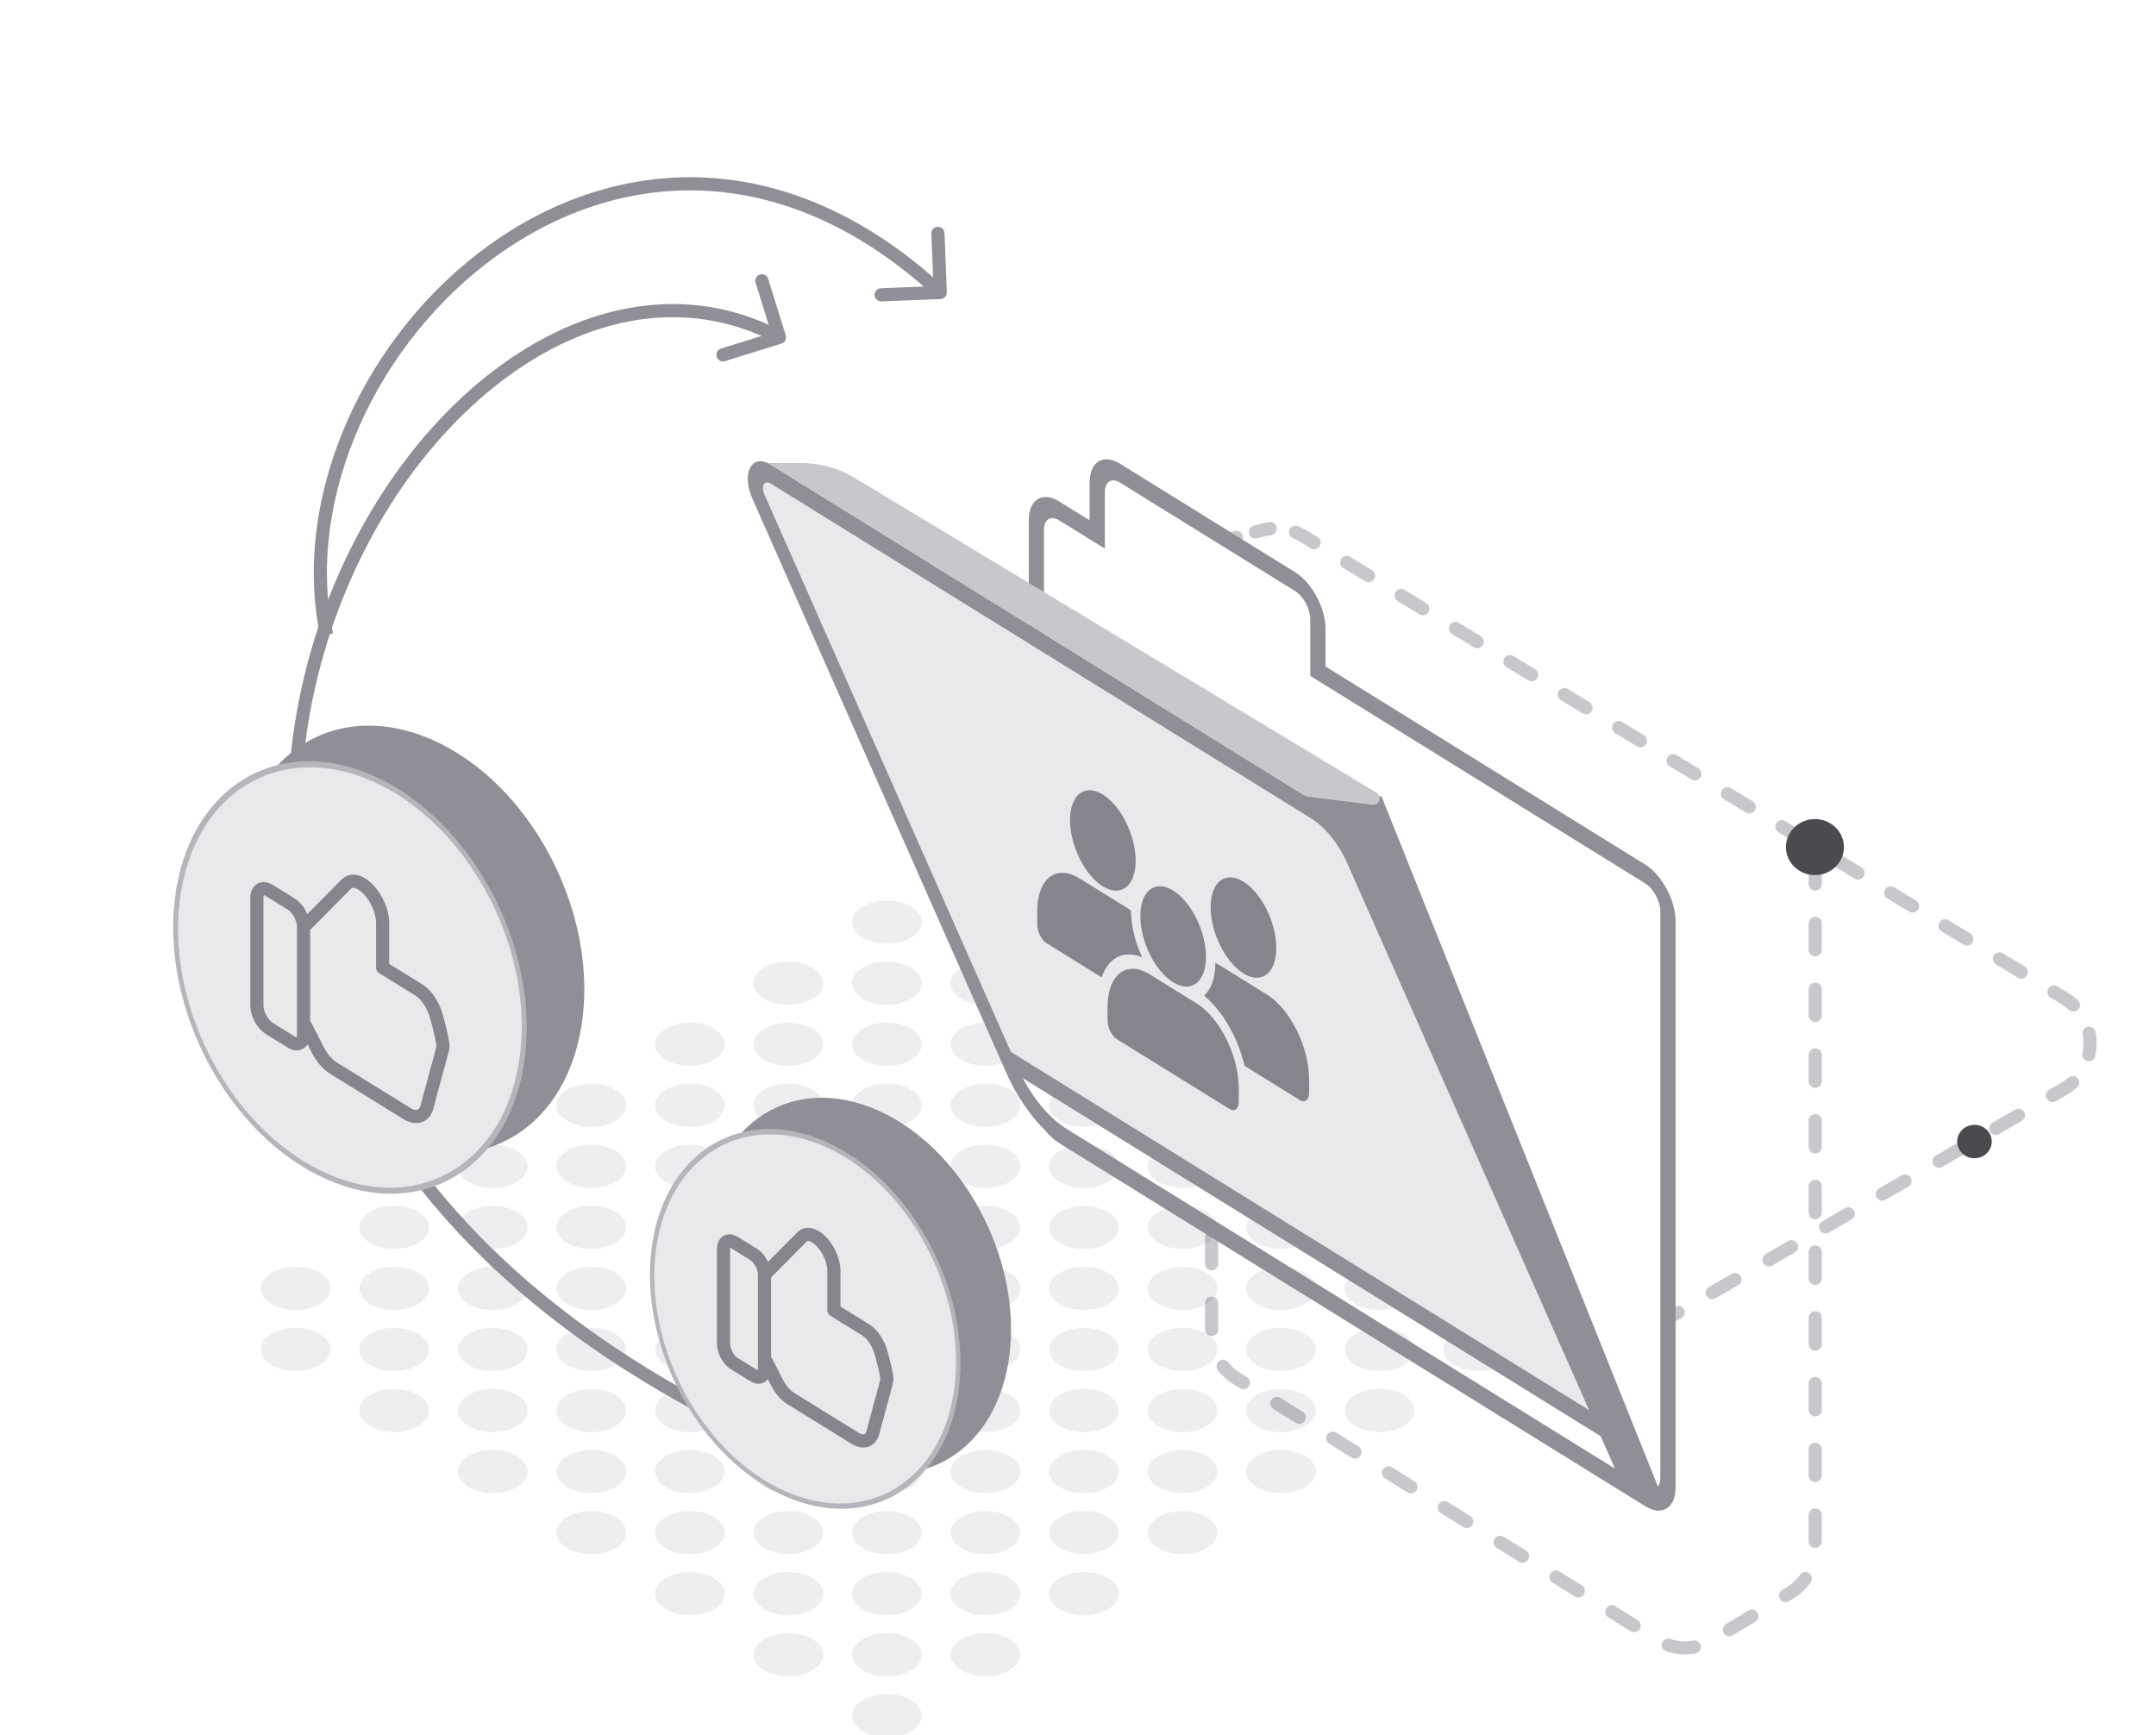 <svg width="164" height="132" viewBox="0 0 164 132" fill="none" xmlns="http://www.w3.org/2000/svg">
    <g clip-path="url(#clip0_6580_143312)">
        <path d="M65.589 71.311C66.624 71.952 68.302 71.952 69.337 71.311C70.371 70.67 70.371 69.63 69.337 68.989C68.302 68.348 66.624 68.348 65.589 68.989C64.554 69.63 64.554 70.67 65.589 71.311Z" fill="#2B1E37" fill-opacity="0.08"/>
        <path d="M58.094 75.955C59.129 76.596 60.807 76.596 61.842 75.955C62.876 75.314 62.876 74.274 61.842 73.633C60.807 72.992 59.129 72.992 58.094 73.633C57.059 74.274 57.059 75.314 58.094 75.955Z" fill="#2B1E37" fill-opacity="0.08"/>
        <path d="M50.599 80.599C51.634 81.24 53.312 81.24 54.346 80.599C55.381 79.958 55.381 78.918 54.346 78.277C53.312 77.636 51.634 77.636 50.599 78.277C49.564 78.918 49.564 79.958 50.599 80.599Z" fill="#2B1E37" fill-opacity="0.08"/>
        <path d="M43.104 85.243C44.139 85.884 45.816 85.884 46.851 85.243C47.886 84.602 47.886 83.562 46.851 82.921C45.816 82.28 44.139 82.28 43.104 82.921C42.069 83.562 42.069 84.602 43.104 85.243Z" fill="#2B1E37" fill-opacity="0.08"/>
        <path d="M35.608 89.887C36.643 90.528 38.321 90.528 39.356 89.887C40.391 89.246 40.391 88.206 39.356 87.565C38.321 86.924 36.643 86.924 35.608 87.565C34.574 88.206 34.574 89.246 35.608 89.887Z" fill="#2B1E37" fill-opacity="0.08"/>
        <path d="M28.113 94.531C29.148 95.172 30.826 95.172 31.861 94.531C32.896 93.89 32.896 92.85 31.861 92.209C30.826 91.568 29.148 91.568 28.113 92.209C27.078 92.85 27.078 93.89 28.113 94.531Z" fill="#2B1E37" fill-opacity="0.08"/>
        <path d="M20.618 99.175C21.653 99.816 23.331 99.816 24.366 99.175C25.401 98.534 25.401 97.494 24.366 96.853C23.331 96.212 21.653 96.212 20.618 96.853C19.583 97.494 19.583 98.534 20.618 99.175Z" fill="#2B1E37" fill-opacity="0.08"/>
        <path d="M65.589 75.955C66.624 76.596 68.302 76.596 69.337 75.955C70.371 75.314 70.371 74.274 69.337 73.633C68.302 72.992 66.624 72.992 65.589 73.633C64.554 74.274 64.554 75.314 65.589 75.955Z" fill="#2B1E37" fill-opacity="0.08"/>
        <path d="M58.094 80.599C59.129 81.24 60.807 81.24 61.842 80.599C62.876 79.958 62.876 78.918 61.842 78.277C60.807 77.636 59.129 77.636 58.094 78.277C57.059 78.918 57.059 79.958 58.094 80.599Z" fill="#2B1E37" fill-opacity="0.08"/>
        <path d="M50.599 85.243C51.634 85.884 53.312 85.884 54.346 85.243C55.381 84.602 55.381 83.562 54.346 82.921C53.312 82.28 51.634 82.28 50.599 82.921C49.564 83.562 49.564 84.602 50.599 85.243Z" fill="#2B1E37" fill-opacity="0.08"/>
        <path d="M43.104 89.887C44.139 90.528 45.816 90.528 46.851 89.887C47.886 89.246 47.886 88.206 46.851 87.565C45.816 86.924 44.139 86.924 43.104 87.565C42.069 88.206 42.069 89.246 43.104 89.887Z" fill="#2B1E37" fill-opacity="0.08"/>
        <path d="M35.608 94.531C36.643 95.172 38.321 95.172 39.356 94.531C40.391 93.89 40.391 92.85 39.356 92.209C38.321 91.568 36.643 91.568 35.608 92.209C34.574 92.85 34.574 93.89 35.608 94.531Z" fill="#2B1E37" fill-opacity="0.08"/>
        <path d="M28.113 99.175C29.148 99.816 30.826 99.816 31.861 99.175C32.896 98.534 32.896 97.494 31.861 96.853C30.826 96.212 29.148 96.212 28.113 96.853C27.078 97.494 27.078 98.534 28.113 99.175Z" fill="#2B1E37" fill-opacity="0.08"/>
        <path d="M20.618 103.819C21.653 104.46 23.331 104.46 24.366 103.819C25.401 103.178 25.401 102.138 24.366 101.497C23.331 100.856 21.653 100.856 20.618 101.497C19.583 102.138 19.583 103.178 20.618 103.819Z" fill="#2B1E37" fill-opacity="0.08"/>
        <path d="M73.084 75.955C74.119 76.596 75.797 76.596 76.832 75.955C77.867 75.314 77.867 74.274 76.832 73.633C75.797 72.992 74.119 72.992 73.084 73.633C72.049 74.274 72.049 75.314 73.084 75.955Z" fill="#2B1E37" fill-opacity="0.08"/>
        <path d="M65.589 80.599C66.624 81.24 68.302 81.24 69.337 80.599C70.371 79.958 70.371 78.918 69.337 78.277C68.302 77.636 66.624 77.636 65.589 78.277C64.554 78.918 64.554 79.958 65.589 80.599Z" fill="#2B1E37" fill-opacity="0.08"/>
        <path d="M58.094 85.243C59.129 85.884 60.807 85.884 61.842 85.243C62.876 84.602 62.876 83.562 61.842 82.921C60.807 82.28 59.129 82.28 58.094 82.921C57.059 83.562 57.059 84.602 58.094 85.243Z" fill="#2B1E37" fill-opacity="0.08"/>
        <path d="M50.599 89.887C51.634 90.528 53.312 90.528 54.346 89.887C55.381 89.246 55.381 88.206 54.346 87.565C53.312 86.924 51.634 86.924 50.599 87.565C49.564 88.206 49.564 89.246 50.599 89.887Z" fill="#2B1E37" fill-opacity="0.08"/>
        <path d="M43.104 94.531C44.139 95.172 45.816 95.172 46.851 94.531C47.886 93.89 47.886 92.85 46.851 92.209C45.816 91.568 44.139 91.568 43.104 92.209C42.069 92.85 42.069 93.89 43.104 94.531Z" fill="#2B1E37" fill-opacity="0.08"/>
        <path d="M35.608 99.175C36.643 99.816 38.321 99.816 39.356 99.175C40.391 98.534 40.391 97.494 39.356 96.853C38.321 96.212 36.643 96.212 35.608 96.853C34.574 97.494 34.574 98.534 35.608 99.175Z" fill="#2B1E37" fill-opacity="0.08"/>
        <path d="M28.113 103.819C29.148 104.46 30.826 104.46 31.861 103.819C32.896 103.178 32.896 102.138 31.861 101.497C30.826 100.856 29.148 100.856 28.113 101.497C27.078 102.138 27.078 103.178 28.113 103.819Z" fill="#2B1E37" fill-opacity="0.08"/>
        <path d="M73.084 80.599C74.119 81.24 75.797 81.24 76.832 80.599C77.867 79.958 77.867 78.918 76.832 78.277C75.797 77.636 74.119 77.636 73.084 78.277C72.049 78.918 72.049 79.958 73.084 80.599Z" fill="#2B1E37" fill-opacity="0.08"/>
        <path d="M65.589 85.243C66.624 85.884 68.302 85.884 69.337 85.243C70.371 84.602 70.371 83.562 69.337 82.921C68.302 82.28 66.624 82.28 65.589 82.921C64.554 83.562 64.554 84.602 65.589 85.243Z" fill="#2B1E37" fill-opacity="0.08"/>
        <path d="M58.094 89.887C59.129 90.528 60.807 90.528 61.842 89.887C62.876 89.246 62.876 88.206 61.842 87.565C60.807 86.924 59.129 86.924 58.094 87.565C57.059 88.206 57.059 89.246 58.094 89.887Z" fill="#2B1E37" fill-opacity="0.08"/>
        <path d="M50.599 94.531C51.634 95.172 53.312 95.172 54.346 94.531C55.381 93.89 55.381 92.85 54.346 92.209C53.312 91.568 51.634 91.568 50.599 92.209C49.564 92.85 49.564 93.89 50.599 94.531Z" fill="#2B1E37" fill-opacity="0.08"/>
        <path d="M43.104 99.175C44.139 99.816 45.816 99.816 46.851 99.175C47.886 98.534 47.886 97.494 46.851 96.853C45.816 96.212 44.139 96.212 43.104 96.853C42.069 97.494 42.069 98.534 43.104 99.175Z" fill="#2B1E37" fill-opacity="0.08"/>
        <path d="M35.608 103.819C36.643 104.46 38.321 104.46 39.356 103.819C40.391 103.178 40.391 102.138 39.356 101.497C38.321 100.856 36.643 100.856 35.608 101.497C34.574 102.138 34.574 103.178 35.608 103.819Z" fill="#2B1E37" fill-opacity="0.08"/>
        <path d="M28.113 108.463C29.148 109.104 30.826 109.104 31.861 108.463C32.896 107.822 32.896 106.782 31.861 106.141C30.826 105.5 29.148 105.5 28.113 106.141C27.078 106.782 27.078 107.822 28.113 108.463Z" fill="#2B1E37" fill-opacity="0.08"/>
        <path d="M80.579 80.599C81.614 81.24 83.292 81.24 84.327 80.599C85.362 79.958 85.362 78.918 84.327 78.277C83.292 77.636 81.614 77.636 80.579 78.277C79.545 78.918 79.545 79.958 80.579 80.599Z" fill="#2B1E37" fill-opacity="0.08"/>
        <path d="M73.084 85.243C74.119 85.884 75.797 85.884 76.832 85.243C77.867 84.602 77.867 83.562 76.832 82.921C75.797 82.28 74.119 82.28 73.084 82.921C72.049 83.562 72.049 84.602 73.084 85.243Z" fill="#2B1E37" fill-opacity="0.08"/>
        <path d="M65.589 89.887C66.624 90.528 68.302 90.528 69.337 89.887C70.371 89.246 70.371 88.206 69.337 87.565C68.302 86.924 66.624 86.924 65.589 87.565C64.554 88.206 64.554 89.246 65.589 89.887Z" fill="#2B1E37" fill-opacity="0.08"/>
        <path d="M58.094 94.531C59.129 95.172 60.807 95.172 61.842 94.531C62.876 93.89 62.876 92.85 61.842 92.209C60.807 91.568 59.129 91.568 58.094 92.209C57.059 92.85 57.059 93.89 58.094 94.531Z" fill="#2B1E37" fill-opacity="0.08"/>
        <path d="M50.599 99.175C51.634 99.816 53.312 99.816 54.346 99.175C55.381 98.534 55.381 97.494 54.346 96.853C53.312 96.212 51.634 96.212 50.599 96.853C49.564 97.494 49.564 98.534 50.599 99.175Z" fill="#2B1E37" fill-opacity="0.08"/>
        <path d="M43.104 103.819C44.139 104.46 45.816 104.46 46.851 103.819C47.886 103.178 47.886 102.138 46.851 101.497C45.816 100.856 44.139 100.856 43.104 101.497C42.069 102.138 42.069 103.178 43.104 103.819Z" fill="#2B1E37" fill-opacity="0.08"/>
        <path d="M35.608 108.463C36.643 109.104 38.321 109.104 39.356 108.463C40.391 107.822 40.391 106.782 39.356 106.141C38.321 105.5 36.643 105.5 35.608 106.141C34.574 106.782 34.574 107.822 35.608 108.463Z" fill="#2B1E37" fill-opacity="0.08"/>
        <path d="M80.579 85.243C81.614 85.884 83.292 85.884 84.327 85.243C85.362 84.602 85.362 83.562 84.327 82.921C83.292 82.28 81.614 82.28 80.579 82.921C79.545 83.562 79.545 84.602 80.579 85.243Z" fill="#2B1E37" fill-opacity="0.08"/>
        <path d="M73.084 89.887C74.119 90.528 75.797 90.528 76.832 89.887C77.867 89.246 77.867 88.206 76.832 87.565C75.797 86.924 74.119 86.924 73.084 87.565C72.049 88.206 72.049 89.246 73.084 89.887Z" fill="#2B1E37" fill-opacity="0.08"/>
        <path d="M65.589 94.531C66.624 95.172 68.302 95.172 69.337 94.531C70.371 93.89 70.371 92.85 69.337 92.209C68.302 91.568 66.624 91.568 65.589 92.209C64.554 92.85 64.554 93.89 65.589 94.531Z" fill="#2B1E37" fill-opacity="0.08"/>
        <path d="M58.094 99.175C59.129 99.816 60.807 99.816 61.842 99.175C62.876 98.534 62.876 97.494 61.842 96.853C60.807 96.212 59.129 96.212 58.094 96.853C57.059 97.494 57.059 98.534 58.094 99.175Z" fill="#2B1E37" fill-opacity="0.08"/>
        <path d="M50.599 103.819C51.634 104.46 53.312 104.46 54.346 103.819C55.381 103.178 55.381 102.138 54.346 101.497C53.312 100.856 51.634 100.856 50.599 101.497C49.564 102.138 49.564 103.178 50.599 103.819Z" fill="#2B1E37" fill-opacity="0.08"/>
        <path d="M43.104 108.463C44.139 109.104 45.816 109.104 46.851 108.463C47.886 107.822 47.886 106.782 46.851 106.141C45.816 105.5 44.139 105.5 43.104 106.141C42.069 106.782 42.069 107.822 43.104 108.463Z" fill="#2B1E37" fill-opacity="0.08"/>
        <path d="M35.608 113.107C36.643 113.748 38.321 113.748 39.356 113.107C40.391 112.466 40.391 111.426 39.356 110.785C38.321 110.144 36.643 110.144 35.608 110.785C34.574 111.426 34.574 112.466 35.608 113.107Z" fill="#2B1E37" fill-opacity="0.08"/>
        <path d="M88.075 85.243C89.109 85.884 90.787 85.884 91.822 85.243C92.857 84.602 92.857 83.562 91.822 82.921C90.787 82.28 89.109 82.28 88.075 82.921C87.04 83.562 87.04 84.602 88.075 85.243Z" fill="#2B1E37" fill-opacity="0.08"/>
        <path d="M80.579 89.887C81.614 90.528 83.292 90.528 84.327 89.887C85.362 89.246 85.362 88.206 84.327 87.565C83.292 86.924 81.614 86.924 80.579 87.565C79.545 88.206 79.545 89.246 80.579 89.887Z" fill="#2B1E37" fill-opacity="0.08"/>
        <path d="M73.084 94.531C74.119 95.172 75.797 95.172 76.832 94.531C77.867 93.89 77.867 92.85 76.832 92.209C75.797 91.568 74.119 91.568 73.084 92.209C72.049 92.85 72.049 93.89 73.084 94.531Z" fill="#2B1E37" fill-opacity="0.08"/>
        <path d="M65.589 99.175C66.624 99.816 68.302 99.816 69.337 99.175C70.371 98.534 70.371 97.494 69.337 96.853C68.302 96.212 66.624 96.212 65.589 96.853C64.554 97.494 64.554 98.534 65.589 99.175Z" fill="#2B1E37" fill-opacity="0.08"/>
        <path d="M58.094 103.819C59.129 104.46 60.807 104.46 61.842 103.819C62.876 103.178 62.876 102.138 61.842 101.497C60.807 100.856 59.129 100.856 58.094 101.497C57.059 102.138 57.059 103.178 58.094 103.819Z" fill="#2B1E37" fill-opacity="0.08"/>
        <path d="M50.599 108.463C51.634 109.104 53.312 109.104 54.346 108.463C55.381 107.822 55.381 106.782 54.346 106.141C53.312 105.5 51.634 105.5 50.599 106.141C49.564 106.782 49.564 107.822 50.599 108.463Z" fill="#2B1E37" fill-opacity="0.08"/>
        <path d="M43.104 113.107C44.139 113.748 45.816 113.748 46.851 113.107C47.886 112.466 47.886 111.426 46.851 110.785C45.816 110.144 44.139 110.144 43.104 110.785C42.069 111.426 42.069 112.466 43.104 113.107Z" fill="#2B1E37" fill-opacity="0.08"/>
        <path d="M88.075 89.887C89.109 90.528 90.787 90.528 91.822 89.887C92.857 89.246 92.857 88.206 91.822 87.565C90.787 86.924 89.109 86.924 88.075 87.565C87.04 88.206 87.04 89.246 88.075 89.887Z" fill="#2B1E37" fill-opacity="0.08"/>
        <path d="M80.579 94.531C81.614 95.172 83.292 95.172 84.327 94.531C85.362 93.89 85.362 92.85 84.327 92.209C83.292 91.568 81.614 91.568 80.579 92.209C79.545 92.85 79.545 93.89 80.579 94.531Z" fill="#2B1E37" fill-opacity="0.08"/>
        <path d="M73.084 99.175C74.119 99.816 75.797 99.816 76.832 99.175C77.867 98.534 77.867 97.494 76.832 96.853C75.797 96.212 74.119 96.212 73.084 96.853C72.049 97.494 72.049 98.534 73.084 99.175Z" fill="#2B1E37" fill-opacity="0.08"/>
        <path d="M65.589 103.819C66.624 104.46 68.302 104.46 69.337 103.819C70.371 103.178 70.371 102.138 69.337 101.497C68.302 100.856 66.624 100.856 65.589 101.497C64.554 102.138 64.554 103.178 65.589 103.819Z" fill="#2B1E37" fill-opacity="0.08"/>
        <path d="M58.094 108.463C59.129 109.104 60.807 109.104 61.842 108.463C62.876 107.822 62.876 106.782 61.842 106.141C60.807 105.5 59.129 105.5 58.094 106.141C57.059 106.782 57.059 107.822 58.094 108.463Z" fill="#2B1E37" fill-opacity="0.08"/>
        <path d="M50.599 113.107C51.634 113.748 53.312 113.748 54.346 113.107C55.381 112.466 55.381 111.426 54.346 110.785C53.312 110.144 51.634 110.144 50.599 110.785C49.564 111.426 49.564 112.466 50.599 113.107Z" fill="#2B1E37" fill-opacity="0.08"/>
        <path d="M43.104 117.751C44.139 118.392 45.816 118.392 46.851 117.751C47.886 117.11 47.886 116.07 46.851 115.429C45.816 114.788 44.139 114.788 43.104 115.429C42.069 116.07 42.069 117.11 43.104 117.751Z" fill="#2B1E37" fill-opacity="0.08"/>
        <path d="M95.57 89.887C96.605 90.528 98.282 90.528 99.317 89.887C100.352 89.246 100.352 88.206 99.317 87.565C98.282 86.924 96.605 86.924 95.57 87.565C94.535 88.206 94.535 89.246 95.57 89.887Z" fill="#2B1E37" fill-opacity="0.08"/>
        <path d="M88.075 94.531C89.109 95.172 90.787 95.172 91.822 94.531C92.857 93.89 92.857 92.85 91.822 92.209C90.787 91.568 89.109 91.568 88.075 92.209C87.04 92.85 87.04 93.89 88.075 94.531Z" fill="#2B1E37" fill-opacity="0.08"/>
        <path d="M80.579 99.175C81.614 99.816 83.292 99.816 84.327 99.175C85.362 98.534 85.362 97.494 84.327 96.853C83.292 96.212 81.614 96.212 80.579 96.853C79.545 97.494 79.545 98.534 80.579 99.175Z" fill="#2B1E37" fill-opacity="0.08"/>
        <path d="M73.084 103.819C74.119 104.46 75.797 104.46 76.832 103.819C77.867 103.178 77.867 102.138 76.832 101.497C75.797 100.856 74.119 100.856 73.084 101.497C72.049 102.138 72.049 103.178 73.084 103.819Z" fill="#2B1E37" fill-opacity="0.08"/>
        <path d="M65.589 108.463C66.624 109.104 68.302 109.104 69.337 108.463C70.371 107.822 70.371 106.782 69.337 106.141C68.302 105.5 66.624 105.5 65.589 106.141C64.554 106.782 64.554 107.822 65.589 108.463Z" fill="#2B1E37" fill-opacity="0.08"/>
        <path d="M58.094 113.107C59.129 113.748 60.807 113.748 61.842 113.107C62.876 112.466 62.876 111.426 61.842 110.785C60.807 110.144 59.129 110.144 58.094 110.785C57.059 111.426 57.059 112.466 58.094 113.107Z" fill="#2B1E37" fill-opacity="0.08"/>
        <path d="M50.599 117.751C51.634 118.392 53.312 118.392 54.346 117.751C55.381 117.11 55.381 116.07 54.346 115.429C53.312 114.788 51.634 114.788 50.599 115.429C49.564 116.07 49.564 117.11 50.599 117.751Z" fill="#2B1E37" fill-opacity="0.08"/>
        <path d="M95.57 94.531C96.605 95.172 98.282 95.172 99.317 94.531C100.352 93.89 100.352 92.85 99.317 92.209C98.282 91.568 96.605 91.568 95.57 92.209C94.535 92.85 94.535 93.89 95.57 94.531Z" fill="#2B1E37" fill-opacity="0.08"/>
        <path d="M88.075 99.175C89.109 99.816 90.787 99.816 91.822 99.175C92.857 98.534 92.857 97.494 91.822 96.853C90.787 96.212 89.109 96.212 88.075 96.853C87.04 97.494 87.04 98.534 88.075 99.175Z" fill="#2B1E37" fill-opacity="0.08"/>
        <path d="M80.579 103.819C81.614 104.46 83.292 104.46 84.327 103.819C85.362 103.178 85.362 102.138 84.327 101.497C83.292 100.856 81.614 100.856 80.579 101.497C79.545 102.138 79.545 103.178 80.579 103.819Z" fill="#2B1E37" fill-opacity="0.08"/>
        <path d="M73.084 108.463C74.119 109.104 75.797 109.104 76.832 108.463C77.867 107.822 77.867 106.782 76.832 106.141C75.797 105.5 74.119 105.5 73.084 106.141C72.049 106.782 72.049 107.822 73.084 108.463Z" fill="#2B1E37" fill-opacity="0.08"/>
        <path d="M65.589 113.107C66.624 113.748 68.302 113.748 69.337 113.107C70.371 112.466 70.371 111.426 69.337 110.785C68.302 110.144 66.624 110.144 65.589 110.785C64.554 111.426 64.554 112.466 65.589 113.107Z" fill="#2B1E37" fill-opacity="0.08"/>
        <path d="M58.094 117.751C59.129 118.392 60.807 118.392 61.842 117.751C62.876 117.11 62.876 116.07 61.842 115.429C60.807 114.788 59.129 114.788 58.094 115.429C57.059 116.07 57.059 117.11 58.094 117.751Z" fill="#2B1E37" fill-opacity="0.08"/>
        <path d="M50.599 122.395C51.634 123.036 53.312 123.036 54.346 122.395C55.381 121.754 55.381 120.714 54.346 120.073C53.312 119.432 51.634 119.432 50.599 120.073C49.564 120.714 49.564 121.754 50.599 122.395Z" fill="#2B1E37" fill-opacity="0.08"/>
        <path d="M103.065 94.531C104.1 95.172 105.778 95.172 106.812 94.531C107.847 93.89 107.847 92.85 106.812 92.209C105.778 91.568 104.1 91.568 103.065 92.209C102.03 92.85 102.03 93.89 103.065 94.531Z" fill="#2B1E37" fill-opacity="0.08"/>
        <path d="M95.57 99.175C96.605 99.816 98.282 99.816 99.317 99.175C100.352 98.534 100.352 97.494 99.317 96.853C98.282 96.212 96.605 96.212 95.57 96.853C94.535 97.494 94.535 98.534 95.57 99.175Z" fill="#2B1E37" fill-opacity="0.08"/>
        <path d="M88.075 103.819C89.109 104.46 90.787 104.46 91.822 103.819C92.857 103.178 92.857 102.138 91.822 101.497C90.787 100.856 89.109 100.856 88.075 101.497C87.04 102.138 87.04 103.178 88.075 103.819Z" fill="#2B1E37" fill-opacity="0.08"/>
        <path d="M80.579 108.463C81.614 109.104 83.292 109.104 84.327 108.463C85.362 107.822 85.362 106.782 84.327 106.141C83.292 105.5 81.614 105.5 80.579 106.141C79.545 106.782 79.545 107.822 80.579 108.463Z" fill="#2B1E37" fill-opacity="0.08"/>
        <path d="M73.084 113.107C74.119 113.748 75.797 113.748 76.832 113.107C77.867 112.466 77.867 111.426 76.832 110.785C75.797 110.144 74.119 110.144 73.084 110.785C72.049 111.426 72.049 112.466 73.084 113.107Z" fill="#2B1E37" fill-opacity="0.08"/>
        <path d="M65.589 117.751C66.624 118.392 68.302 118.392 69.337 117.751C70.371 117.11 70.371 116.07 69.337 115.429C68.302 114.788 66.624 114.788 65.589 115.429C64.554 116.07 64.554 117.11 65.589 117.751Z" fill="#2B1E37" fill-opacity="0.08"/>
        <path d="M58.094 122.395C59.129 123.036 60.807 123.036 61.842 122.395C62.876 121.754 62.876 120.714 61.842 120.073C60.807 119.432 59.129 119.432 58.094 120.073C57.059 120.714 57.059 121.754 58.094 122.395Z" fill="#2B1E37" fill-opacity="0.08"/>
        <path d="M103.065 99.175C104.1 99.816 105.778 99.816 106.812 99.175C107.847 98.534 107.847 97.494 106.812 96.853C105.778 96.212 104.1 96.212 103.065 96.853C102.03 97.494 102.03 98.534 103.065 99.175Z" fill="#2B1E37" fill-opacity="0.08"/>
        <path d="M95.57 103.819C96.605 104.46 98.282 104.46 99.317 103.819C100.352 103.178 100.352 102.138 99.317 101.497C98.282 100.856 96.605 100.856 95.57 101.497C94.535 102.138 94.535 103.178 95.57 103.819Z" fill="#2B1E37" fill-opacity="0.08"/>
        <path d="M88.075 108.463C89.109 109.104 90.787 109.104 91.822 108.463C92.857 107.822 92.857 106.782 91.822 106.141C90.787 105.5 89.109 105.5 88.075 106.141C87.04 106.782 87.04 107.822 88.075 108.463Z" fill="#2B1E37" fill-opacity="0.08"/>
        <path d="M80.579 113.107C81.614 113.748 83.292 113.748 84.327 113.107C85.362 112.466 85.362 111.426 84.327 110.785C83.292 110.144 81.614 110.144 80.579 110.785C79.545 111.426 79.545 112.466 80.579 113.107Z" fill="#2B1E37" fill-opacity="0.08"/>
        <path d="M73.084 117.751C74.119 118.392 75.797 118.392 76.832 117.751C77.867 117.11 77.867 116.07 76.832 115.429C75.797 114.788 74.119 114.788 73.084 115.429C72.049 116.07 72.049 117.11 73.084 117.751Z" fill="#2B1E37" fill-opacity="0.08"/>
        <path d="M65.589 122.395C66.624 123.036 68.302 123.036 69.337 122.395C70.371 121.754 70.371 120.714 69.337 120.073C68.302 119.432 66.624 119.432 65.589 120.073C64.554 120.714 64.554 121.754 65.589 122.395Z" fill="#2B1E37" fill-opacity="0.08"/>
        <path d="M58.094 127.039C59.129 127.68 60.807 127.68 61.842 127.039C62.876 126.398 62.876 125.358 61.842 124.717C60.807 124.076 59.129 124.076 58.094 124.717C57.059 125.358 57.059 126.398 58.094 127.039Z" fill="#2B1E37" fill-opacity="0.08"/>
        <path d="M110.56 99.175C111.595 99.816 113.273 99.816 114.308 99.175C115.343 98.534 115.343 97.494 114.308 96.853C113.273 96.212 111.595 96.212 110.56 96.853C109.525 97.494 109.525 98.534 110.56 99.175Z" fill="#2B1E37" fill-opacity="0.08"/>
        <path d="M103.065 103.819C104.1 104.46 105.778 104.46 106.812 103.819C107.847 103.178 107.847 102.138 106.812 101.497C105.778 100.856 104.1 100.856 103.065 101.497C102.03 102.138 102.03 103.178 103.065 103.819Z" fill="#2B1E37" fill-opacity="0.08"/>
        <path d="M95.57 108.463C96.605 109.104 98.282 109.104 99.317 108.463C100.352 107.822 100.352 106.782 99.317 106.141C98.282 105.5 96.605 105.5 95.57 106.141C94.535 106.782 94.535 107.822 95.57 108.463Z" fill="#2B1E37" fill-opacity="0.08"/>
        <path d="M88.075 113.107C89.109 113.748 90.787 113.748 91.822 113.107C92.857 112.466 92.857 111.426 91.822 110.785C90.787 110.144 89.109 110.144 88.075 110.785C87.04 111.426 87.04 112.466 88.075 113.107Z" fill="#2B1E37" fill-opacity="0.08"/>
        <path d="M80.579 117.751C81.614 118.392 83.292 118.392 84.327 117.751C85.362 117.11 85.362 116.07 84.327 115.429C83.292 114.788 81.614 114.788 80.579 115.429C79.545 116.07 79.545 117.11 80.579 117.751Z" fill="#2B1E37" fill-opacity="0.08"/>
        <path d="M73.084 122.395C74.119 123.036 75.797 123.036 76.832 122.395C77.867 121.754 77.867 120.714 76.832 120.073C75.797 119.432 74.119 119.432 73.084 120.073C72.049 120.714 72.049 121.754 73.084 122.395Z" fill="#2B1E37" fill-opacity="0.08"/>
        <path d="M65.589 127.039C66.624 127.68 68.302 127.68 69.337 127.039C70.371 126.398 70.371 125.358 69.337 124.717C68.302 124.076 66.624 124.076 65.589 124.717C64.554 125.358 64.554 126.398 65.589 127.039Z" fill="#2B1E37" fill-opacity="0.08"/>
        <path d="M110.56 103.819C111.595 104.46 113.273 104.46 114.308 103.819C115.343 103.178 115.343 102.138 114.308 101.497C113.273 100.856 111.595 100.856 110.56 101.497C109.525 102.138 109.525 103.178 110.56 103.819Z" fill="#2B1E37" fill-opacity="0.08"/>
        <path d="M103.065 108.463C104.1 109.104 105.778 109.104 106.812 108.463C107.847 107.822 107.847 106.782 106.812 106.141C105.778 105.5 104.1 105.5 103.065 106.141C102.03 106.782 102.03 107.822 103.065 108.463Z" fill="#2B1E37" fill-opacity="0.08"/>
        <path d="M95.57 113.107C96.605 113.748 98.282 113.748 99.317 113.107C100.352 112.466 100.352 111.426 99.317 110.785C98.282 110.144 96.605 110.144 95.57 110.785C94.535 111.426 94.535 112.466 95.57 113.107Z" fill="#2B1E37" fill-opacity="0.08"/>
        <path d="M88.075 117.751C89.109 118.392 90.787 118.392 91.822 117.751C92.857 117.11 92.857 116.07 91.822 115.429C90.787 114.788 89.109 114.788 88.075 115.429C87.04 116.07 87.04 117.11 88.075 117.751Z" fill="#2B1E37" fill-opacity="0.08"/>
        <path d="M80.579 122.395C81.614 123.036 83.292 123.036 84.327 122.395C85.362 121.754 85.362 120.714 84.327 120.073C83.292 119.432 81.614 119.432 80.579 120.073C79.545 120.714 79.545 121.754 80.579 122.395Z" fill="#2B1E37" fill-opacity="0.08"/>
        <path d="M73.084 127.039C74.119 127.68 75.797 127.68 76.832 127.039C77.867 126.398 77.867 125.358 76.832 124.717C75.797 124.076 74.119 124.076 73.084 124.717C72.049 125.358 72.049 126.398 73.084 127.039Z" fill="#2B1E37" fill-opacity="0.08"/>
        <path d="M65.589 131.683C66.624 132.324 68.302 132.324 69.337 131.683C70.371 131.041 70.371 130.002 69.337 129.361C68.302 128.72 66.624 128.72 65.589 129.361C64.554 130.002 64.554 131.041 65.589 131.683Z" fill="#2B1E37" fill-opacity="0.08"/>
        <path d="M105.086 60.581L126.496 114.042L123.921 112.933L113.126 88.385L100.922 62.643L98.279 60.363L105.086 60.581Z" fill="#908E96"/>
        <path d="M57.593 37.484L57.763 36.121L60.407 37.057L97.629 60.269L101.814 63.091L121.776 108.362L86.851 86.82L76.703 80.699L57.593 37.484Z" fill="#E9E8EA"/>
        <path d="M93.7 41.493C93.434 41.566 93.158 41.411 93.084 41.145C93.01 40.879 93.166 40.603 93.432 40.529L93.7 41.493ZM157.06 75.96L157.32 75.532L157.06 75.96ZM156.989 82.84L157.24 83.272L156.989 82.84ZM99.129 40.775L98.869 41.203L99.129 40.775ZM95.982 40.34L95.848 39.858L95.982 40.34ZM127.403 99.403C127.642 99.265 127.948 99.346 128.086 99.585C128.224 99.824 128.143 100.13 127.904 100.268L127.403 99.403ZM130.492 98.769C130.254 98.907 129.948 98.826 129.809 98.587C129.671 98.348 129.752 98.042 129.991 97.903L130.492 98.769ZM131.717 96.904C131.956 96.765 132.262 96.847 132.4 97.086C132.539 97.325 132.457 97.63 132.218 97.769L131.717 96.904ZM134.807 96.269C134.568 96.408 134.262 96.326 134.123 96.087C133.985 95.848 134.066 95.543 134.305 95.404L134.807 96.269ZM136.031 94.404C136.27 94.266 136.576 94.347 136.714 94.586C136.853 94.825 136.771 95.131 136.532 95.269L136.031 94.404ZM139.121 93.77C138.882 93.908 138.576 93.827 138.437 93.588C138.299 93.349 138.38 93.043 138.619 92.905L139.121 93.77ZM140.345 91.905C140.584 91.766 140.89 91.848 141.028 92.087C141.167 92.326 141.085 92.632 140.846 92.77L140.345 91.905ZM143.435 91.27C143.196 91.409 142.89 91.328 142.751 91.088C142.613 90.85 142.694 90.544 142.933 90.405L143.435 91.27ZM144.659 89.406C144.898 89.267 145.204 89.349 145.342 89.588C145.481 89.826 145.399 90.132 145.16 90.271L144.659 89.406ZM147.749 88.771C147.51 88.909 147.204 88.828 147.065 88.589C146.927 88.35 147.008 88.044 147.247 87.906L147.749 88.771ZM148.973 86.906C149.212 86.768 149.518 86.849 149.656 87.088C149.795 87.327 149.713 87.633 149.474 87.771L148.973 86.906ZM152.063 86.272C151.824 86.41 151.518 86.329 151.379 86.09C151.241 85.851 151.322 85.545 151.561 85.406L152.063 86.272ZM153.287 84.407C153.526 84.268 153.832 84.35 153.97 84.589C154.109 84.828 154.027 85.133 153.788 85.272L153.287 84.407ZM156.377 83.772C156.138 83.911 155.832 83.829 155.693 83.59C155.555 83.351 155.636 83.046 155.875 82.907L156.377 83.772ZM157.327 81.982C157.534 81.799 157.85 81.817 158.033 82.023C158.217 82.229 158.199 82.545 157.992 82.729L157.327 81.982ZM159.379 80.349C159.321 80.618 159.054 80.79 158.785 80.731C158.515 80.672 158.344 80.406 158.402 80.136L159.379 80.349ZM158.417 78.692C158.364 78.421 158.541 78.159 158.812 78.106C159.083 78.052 159.345 78.229 159.399 78.5L158.417 78.692ZM158.061 76.091C158.263 76.279 158.275 76.596 158.087 76.798C157.9 77 157.583 77.012 157.381 76.824L158.061 76.091ZM155.973 75.885C155.737 75.741 155.662 75.434 155.805 75.198C155.948 74.962 156.256 74.887 156.492 75.03L155.973 75.885ZM154.009 73.522C154.245 73.665 154.32 73.973 154.177 74.209C154.034 74.445 153.726 74.52 153.49 74.377L154.009 73.522ZM151.835 73.371C151.599 73.228 151.524 72.921 151.667 72.684C151.81 72.448 152.118 72.373 152.354 72.517L151.835 73.371ZM149.871 71.009C150.107 71.152 150.182 71.46 150.039 71.696C149.896 71.932 149.588 72.007 149.352 71.864L149.871 71.009ZM147.697 70.858C147.461 70.715 147.386 70.407 147.529 70.171C147.673 69.935 147.98 69.86 148.216 70.004L147.697 70.858ZM145.733 68.496C145.969 68.639 146.044 68.947 145.901 69.183C145.758 69.419 145.45 69.494 145.214 69.35L145.733 68.496ZM143.559 68.345C143.323 68.202 143.248 67.894 143.391 67.658C143.535 67.422 143.842 67.347 144.078 67.49L143.559 68.345ZM141.595 65.982C141.831 66.126 141.907 66.433 141.763 66.669C141.62 66.905 141.312 66.981 141.076 66.837L141.595 65.982ZM139.421 65.832C139.185 65.689 139.11 65.381 139.253 65.145C139.397 64.909 139.704 64.834 139.94 64.977L139.421 65.832ZM137.457 63.469C137.693 63.613 137.769 63.92 137.625 64.156C137.482 64.392 137.174 64.467 136.938 64.324L137.457 63.469ZM135.283 63.319C135.047 63.175 134.972 62.868 135.115 62.632C135.259 62.396 135.566 62.321 135.802 62.464L135.283 63.319ZM133.319 60.956C133.555 61.099 133.631 61.407 133.487 61.643C133.344 61.879 133.036 61.954 132.8 61.811L133.319 60.956ZM131.145 60.806C130.909 60.662 130.834 60.355 130.977 60.119C131.121 59.883 131.428 59.807 131.664 59.951L131.145 60.806ZM129.181 58.443C129.418 58.586 129.493 58.894 129.349 59.13C129.206 59.366 128.898 59.441 128.662 59.298L129.181 58.443ZM127.007 58.292C126.771 58.149 126.696 57.841 126.839 57.605C126.983 57.369 127.29 57.294 127.526 57.438L127.007 58.292ZM125.044 55.93C125.28 56.073 125.355 56.381 125.211 56.617C125.068 56.853 124.76 56.928 124.524 56.784L125.044 55.93ZM122.869 55.779C122.633 55.636 122.558 55.328 122.701 55.092C122.845 54.856 123.152 54.781 123.388 54.924L122.869 55.779ZM120.906 53.416C121.142 53.56 121.217 53.867 121.073 54.103C120.93 54.339 120.622 54.415 120.386 54.271L120.906 53.416ZM118.731 53.266C118.495 53.123 118.42 52.815 118.563 52.579C118.707 52.343 119.014 52.268 119.25 52.411L118.731 53.266ZM116.768 50.903C117.004 51.047 117.079 51.354 116.935 51.59C116.792 51.826 116.485 51.901 116.248 51.758L116.768 50.903ZM114.593 50.753C114.357 50.609 114.282 50.302 114.426 50.066C114.569 49.83 114.876 49.755 115.112 49.898L114.593 50.753ZM112.63 48.39C112.866 48.533 112.941 48.841 112.797 49.077C112.654 49.313 112.347 49.388 112.111 49.245L112.63 48.39ZM110.455 48.24C110.219 48.096 110.144 47.789 110.288 47.553C110.431 47.317 110.738 47.242 110.974 47.385L110.455 48.24ZM108.492 45.877C108.728 46.02 108.803 46.328 108.659 46.564C108.516 46.8 108.209 46.875 107.973 46.732L108.492 45.877ZM106.317 45.726C106.081 45.583 106.006 45.276 106.15 45.039C106.293 44.803 106.6 44.728 106.836 44.872L106.317 45.726ZM104.354 43.364C104.59 43.507 104.665 43.815 104.522 44.051C104.378 44.287 104.071 44.362 103.835 44.218L104.354 43.364ZM102.179 43.213C101.943 43.07 101.868 42.762 102.012 42.526C102.155 42.29 102.463 42.215 102.699 42.358L102.179 43.213ZM100.216 40.851C100.452 40.994 100.527 41.301 100.384 41.538C100.24 41.773 99.933 41.849 99.697 41.705L100.216 40.851ZM98.359 40.947C98.102 40.844 97.978 40.553 98.081 40.297C98.184 40.04 98.475 39.916 98.732 40.019L98.359 40.947ZM96.569 39.72C96.844 39.691 97.09 39.889 97.12 40.164C97.15 40.438 96.951 40.685 96.677 40.714L96.569 39.72ZM95.633 40.956C95.367 41.03 95.091 40.874 95.017 40.608C94.943 40.342 95.099 40.066 95.365 39.992L95.633 40.956ZM93.915 40.395C94.182 40.321 94.457 40.477 94.531 40.743C94.605 41.009 94.449 41.285 94.183 41.358L93.915 40.395ZM126.54 99.903L127.403 99.403L127.904 100.268L127.041 100.768L126.54 99.903ZM129.991 97.903L131.717 96.904L132.218 97.769L130.492 98.769L129.991 97.903ZM134.305 95.404L136.031 94.404L136.532 95.269L134.807 96.269L134.305 95.404ZM138.619 92.905L140.345 91.905L140.846 92.77L139.121 93.77L138.619 92.905ZM142.933 90.405L144.659 89.406L145.16 90.271L143.435 91.27L142.933 90.405ZM147.247 87.906L148.973 86.906L149.474 87.771L147.749 88.771L147.247 87.906ZM151.561 85.406L153.287 84.407L153.788 85.272L152.063 86.272L151.561 85.406ZM155.875 82.907L156.738 82.407L157.24 83.272L156.377 83.772L155.875 82.907ZM156.738 82.407C156.956 82.281 157.152 82.138 157.327 81.982L157.992 82.729C157.766 82.93 157.515 83.113 157.24 83.272L156.738 82.407ZM158.402 80.136C158.505 79.662 158.511 79.169 158.417 78.692L159.399 78.5C159.518 79.11 159.512 79.741 159.379 80.349L158.402 80.136ZM157.381 76.824C157.208 76.665 157.015 76.518 156.801 76.387L157.32 75.532C157.592 75.698 157.839 75.885 158.061 76.091L157.381 76.824ZM156.801 76.387L155.973 75.885L156.492 75.03L157.32 75.532L156.801 76.387ZM153.49 74.377L151.835 73.371L152.354 72.517L154.009 73.522L153.49 74.377ZM149.352 71.864L147.697 70.858L148.216 70.004L149.871 71.009L149.352 71.864ZM145.214 69.35L143.559 68.345L144.078 67.49L145.733 68.496L145.214 69.35ZM141.076 66.837L139.421 65.832L139.94 64.977L141.595 65.982L141.076 66.837ZM136.938 64.324L135.283 63.319L135.802 62.464L137.457 63.469L136.938 64.324ZM132.8 61.811L131.145 60.806L131.664 59.951L133.319 60.956L132.8 61.811ZM128.662 59.298L127.007 58.292L127.526 57.438L129.181 58.443L128.662 59.298ZM124.524 56.784L122.869 55.779L123.388 54.924L125.044 55.93L124.524 56.784ZM120.386 54.271L118.731 53.266L119.25 52.411L120.906 53.416L120.386 54.271ZM116.248 51.758L114.593 50.753L115.112 49.898L116.768 50.903L116.248 51.758ZM112.111 49.245L110.455 48.24L110.974 47.385L112.63 48.39L112.111 49.245ZM107.973 46.732L106.317 45.726L106.836 44.872L108.492 45.877L107.973 46.732ZM103.835 44.218L102.179 43.213L102.699 42.358L104.354 43.364L103.835 44.218ZM99.697 41.705L98.869 41.203L99.388 40.348L100.216 40.851L99.697 41.705ZM98.869 41.203C98.705 41.103 98.534 41.018 98.359 40.947L98.732 40.019C98.958 40.11 99.177 40.22 99.388 40.348L98.869 41.203ZM96.677 40.714C96.488 40.735 96.301 40.77 96.116 40.822L95.848 39.858C96.086 39.792 96.327 39.746 96.569 39.72L96.677 40.714ZM96.116 40.822L95.633 40.956L95.365 39.992L95.848 39.858L96.116 40.822ZM94.183 41.358L93.7 41.493L93.432 40.529L93.915 40.395L94.183 41.358Z" fill="#050013" fill-opacity="0.22"/>
        <path d="M148.875 86.842C148.875 87.543 149.464 88.112 150.19 88.112C150.916 88.112 151.505 87.543 151.505 86.842C151.505 86.141 150.916 85.572 150.19 85.572C149.464 85.572 148.875 86.141 148.875 86.842Z" fill="#4A4A4F"/>
        <path d="M138.079 65.25V117.761C138.079 119.157 137.351 120.453 136.157 121.178L130.241 124.776C128.952 125.56 127.331 125.552 126.05 124.755L94.053 104.85C92.879 104.12 92.166 102.836 92.166 101.454V93.727" stroke="#050013" stroke-opacity="0.22" stroke-linecap="round" stroke-dasharray="2 3"/>
        <path d="M135.851 64.441C135.851 65.618 136.838 66.571 138.056 66.571C139.275 66.571 140.262 65.618 140.262 64.441C140.262 63.264 139.275 62.31 138.056 62.31C136.838 62.31 135.851 63.264 135.851 64.441Z" fill="#4A4A4F"/>
        <path fill-rule="evenodd" clip-rule="evenodd" d="M80.569 39.584L84.042 41.736L84.042 37.432C84.042 36.64 84.56 36.319 85.2 36.715L98.513 44.963C99.152 45.359 99.67 46.323 99.67 47.115L99.67 51.419L125.139 67.199C125.778 67.595 126.296 68.558 126.296 69.351L126.296 112.425C126.296 113.217 125.778 113.538 125.139 113.142L124.296 112.62L103.406 65.378C102.531 63.399 101.163 61.706 99.71 60.806L79.411 48.229L79.411 40.301C79.411 39.509 79.93 39.188 80.569 39.584ZM127.454 113.142C127.454 114.714 126.434 115.359 125.17 114.596L125.17 114.596L123.72 113.698L81.168 87.333L80.569 86.962C80.213 86.741 79.876 86.433 79.575 86.069C78.381 84.906 77.314 83.35 76.548 81.619L57.232 37.935C56.369 35.982 57.185 34.457 58.618 35.346L78.254 47.512L78.254 39.584C78.254 37.999 79.29 37.357 80.569 38.149L82.884 39.584L82.884 36.715C82.884 35.13 83.921 34.488 85.2 35.28L98.513 43.529C99.791 44.321 100.828 46.248 100.828 47.832L100.828 50.702L125.139 65.764C126.417 66.557 127.454 68.483 127.454 70.068L127.454 113.142ZM99.71 62.241L58.618 36.78C58.14 36.484 57.868 36.992 58.156 37.643L76.896 80.024L120.88 107.276L102.482 65.669C101.826 64.185 100.8 62.916 99.71 62.241ZM121.754 109.252L77.805 82.022C78.675 83.698 79.889 85.106 81.168 85.898L122.846 111.722L121.754 109.252Z" fill="#908E96"/>
        <path fill-rule="evenodd" clip-rule="evenodd" d="M81.394 62.389C81.394 64.317 82.511 66.571 83.89 67.425C85.268 68.279 86.385 67.409 86.385 65.482C86.385 63.555 85.268 61.3 83.89 60.446C82.511 59.592 81.394 60.462 81.394 62.389ZM78.898 69.317C78.898 66.84 80.335 65.721 82.107 66.819L85.672 69.028C85.793 69.103 85.912 69.186 86.029 69.276C86.034 70.446 86.357 71.707 86.884 72.827C85.472 72.241 84.304 72.857 83.8 74.349L79.611 71.753C79.217 71.509 78.898 70.865 78.898 70.314L78.898 69.317ZM92.09 69.017C92.09 70.944 93.207 73.198 94.586 74.052C95.964 74.907 97.082 74.037 97.082 72.109C97.082 70.182 95.964 67.928 94.586 67.074C93.207 66.22 92.09 67.09 92.09 69.017ZM92.447 73.253C92.564 73.307 92.683 73.372 92.803 73.447L96.369 75.656C98.141 76.754 99.578 79.652 99.578 82.13V83.127C99.578 83.678 99.258 83.926 98.864 83.682L94.675 81.087C94.171 78.97 93.004 76.907 91.592 75.745C92.118 75.277 92.442 74.416 92.447 73.253ZM86.742 69.691C86.742 71.618 87.859 73.873 89.238 74.727C90.616 75.581 91.734 74.711 91.734 72.784C91.734 70.857 90.616 68.602 89.238 67.748C87.859 66.894 86.742 67.764 86.742 69.691ZM84.246 76.619C84.246 74.141 85.683 73.023 87.455 74.121L91.02 76.33C92.793 77.428 94.229 80.327 94.229 82.804V83.801C94.229 84.352 93.91 84.6 93.516 84.356L84.959 79.055C84.565 78.811 84.246 78.166 84.246 77.616V76.619Z" fill="#86848D"/>
        <path d="M60.912 35.221H58.413L99.339 60.586L104.381 61.222C104.917 61.29 105.165 60.577 104.702 60.298L65.044 36.371C63.797 35.618 62.368 35.221 60.912 35.221Z" fill="#C8C7CB"/>
        <path d="M71.541 22.751C71.817 22.741 72.032 22.508 72.021 22.232L71.845 17.735C71.834 17.46 71.602 17.245 71.326 17.256C71.05 17.266 70.835 17.499 70.846 17.775L71.003 21.772L67.006 21.928C66.73 21.939 66.515 22.172 66.526 22.447C66.536 22.723 66.769 22.938 67.045 22.927L71.541 22.751ZM25.333 48.183C23.175 37.762 28.756 25.918 37.861 19.404C42.401 16.155 47.795 14.252 53.507 14.505C59.215 14.758 65.285 17.166 71.182 22.619L71.861 21.884C65.814 16.293 59.525 13.771 53.551 13.506C47.582 13.241 41.973 15.233 37.279 18.591C27.914 25.291 22.101 37.508 24.354 48.386L25.333 48.183Z" fill="#908E96"/>
        <path d="M59.439 26.137C59.703 26.055 59.85 25.774 59.768 25.511L58.432 21.214C58.35 20.95 58.07 20.803 57.806 20.885C57.542 20.967 57.395 21.247 57.477 21.511L58.665 25.33L54.845 26.518C54.581 26.6 54.434 26.88 54.516 27.144C54.598 27.407 54.878 27.555 55.142 27.473L59.439 26.137ZM60.975 110.13C43.851 102.766 33.49 92.902 27.985 82.515C22.48 72.126 21.81 61.172 24.138 51.587C26.468 41.993 31.796 33.793 38.253 28.916C44.705 24.041 52.229 22.512 59.058 26.102L59.523 25.217C52.258 21.398 44.317 23.081 37.65 28.118C30.988 33.15 25.544 41.56 23.166 51.351C20.786 61.15 21.471 72.357 27.102 82.983C32.733 93.61 43.289 103.613 60.58 111.049L60.975 110.13Z" fill="#908E96"/>
        <path fill-rule="evenodd" clip-rule="evenodd" d="M32.958 56.314C25.679 53.054 18.966 57.201 17.964 65.579C16.962 73.957 22.05 83.391 29.328 86.652C36.607 89.913 43.32 85.764 44.322 77.386C45.325 69.009 40.236 59.574 32.958 56.314Z" fill="#908E96"/>
        <path d="M28.448 59.037C35.803 62.332 40.946 71.864 39.935 80.328C38.924 88.792 32.142 92.982 24.786 89.687C17.431 86.392 12.287 76.859 13.298 68.396C14.309 59.932 21.092 55.742 28.448 59.037Z" fill="#E9E8EA"/>
        <path fill-rule="evenodd" clip-rule="evenodd" d="M28.396 59.463C35.548 62.666 40.548 71.934 39.565 80.163C38.582 88.391 31.988 92.465 24.837 89.261C17.686 86.058 12.685 76.791 13.668 68.562C14.651 60.333 21.245 56.259 28.396 59.463ZM28.447 59.037C35.803 62.332 40.946 71.865 39.935 80.328C38.924 88.791 32.142 92.982 24.786 89.687C17.43 86.392 12.287 76.859 13.298 68.396C14.309 59.932 21.092 55.742 28.447 59.037Z" fill="#050013" fill-opacity="0.22"/>
        <path d="M23.091 70.538L26.348 67.252C26.951 66.647 28.112 67.392 28.742 68.732C28.977 69.232 29.105 69.758 29.105 70.218V73.606L31.855 75.306C32.467 75.684 32.981 76.512 33.211 77.358C33.472 78.313 33.757 79.471 33.683 79.744L32.476 84.215C32.279 84.945 31.653 85.144 30.941 84.704L25.356 81.25C24.912 80.976 24.487 80.483 24.185 79.892L23.091 77.75M22.154 79.27L20.477 78.233C19.959 77.913 19.539 77.13 19.539 76.487V68.324C19.539 67.679 19.959 67.416 20.477 67.737L22.154 68.774C22.671 69.094 23.091 69.876 23.091 70.52V78.683C23.091 79.327 22.671 79.59 22.154 79.27Z" stroke="#86848D" stroke-linecap="round" stroke-linejoin="round"/>
        <path fill-rule="evenodd" clip-rule="evenodd" d="M66.816 84.487C60.424 81.624 54.53 85.266 53.65 92.623C52.77 99.979 57.237 108.264 63.629 111.127C70.021 113.99 75.915 110.347 76.795 102.991C77.675 95.634 73.207 87.35 66.816 84.487Z" fill="#908E96"/>
        <path d="M62.855 86.878C69.314 89.771 73.831 98.141 72.943 105.574C72.055 113.006 66.099 116.685 59.64 113.792C53.181 110.898 48.665 102.528 49.553 95.096C50.441 87.664 56.396 83.984 62.855 86.878Z" fill="#E9E8EA"/>
        <path fill-rule="evenodd" clip-rule="evenodd" d="M62.81 87.252C69.09 90.065 73.481 98.203 72.617 105.429C71.754 112.654 65.964 116.231 59.684 113.418C53.405 110.605 49.014 102.468 49.877 95.243C50.74 88.016 56.531 84.439 62.81 87.252ZM62.855 86.878C69.314 89.772 73.83 98.142 72.942 105.575C72.055 113.006 66.099 116.686 59.64 113.792C53.181 110.899 48.664 102.528 49.552 95.097C50.44 87.665 56.396 83.985 62.855 86.878Z" fill="#050013" fill-opacity="0.22"/>
        <path d="M58.152 96.977L61.011 94.091C61.541 93.56 62.561 94.214 63.114 95.391C63.32 95.83 63.433 96.292 63.433 96.696V99.671L65.847 101.164C66.384 101.496 66.836 102.223 67.038 102.965C67.268 103.804 67.517 104.821 67.453 105.061L66.393 108.987C66.22 109.628 65.67 109.802 65.044 109.416L60.14 106.383C59.751 106.142 59.378 105.71 59.113 105.191L58.152 103.31M57.328 104.644L55.856 103.734C55.402 103.453 55.033 102.766 55.033 102.2V95.033C55.033 94.466 55.402 94.236 55.856 94.517L57.328 95.427C57.783 95.709 58.152 96.396 58.152 96.961V104.129C58.152 104.695 57.783 104.926 57.328 104.644Z" stroke="#86848D" stroke-linecap="round" stroke-linejoin="round"/>
    </g>
    <defs>
        <clipPath id="clip0_6580_143312">
            <rect width="164" height="132" fill="white"/>
        </clipPath>
    </defs>
</svg>
